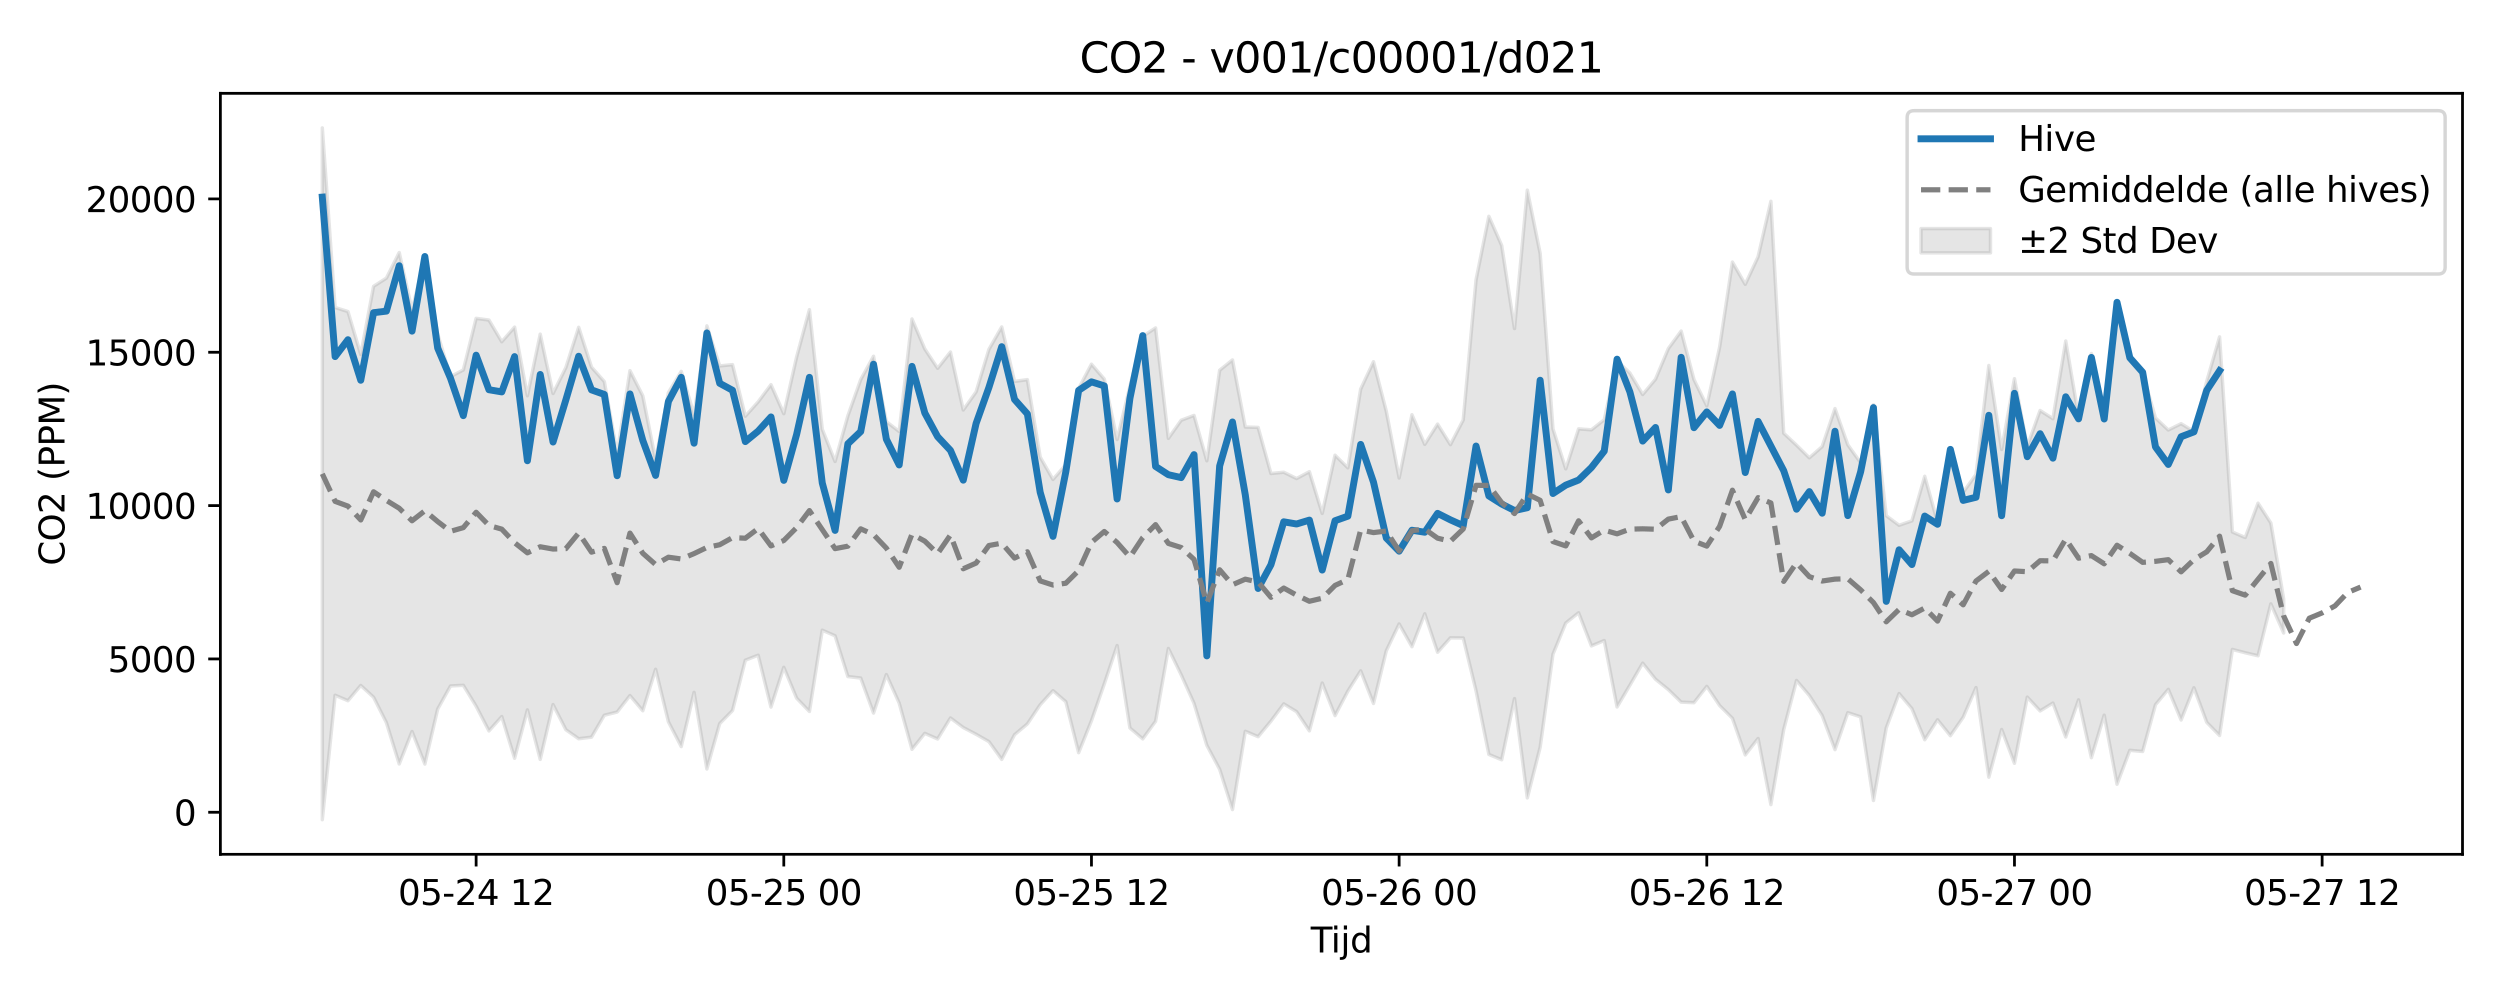 <?xml version="1.0" encoding="utf-8" standalone="no"?>
<!DOCTYPE svg PUBLIC "-//W3C//DTD SVG 1.1//EN"
  "http://www.w3.org/Graphics/SVG/1.1/DTD/svg11.dtd">
<svg xmlns:xlink="http://www.w3.org/1999/xlink" width="720pt" height="288pt" viewBox="0 0 720 288" xmlns="http://www.w3.org/2000/svg" version="1.1">
 <defs>
  <style type="text/css">*{stroke-linejoin: round; stroke-linecap: butt}</style>
 </defs>
 <g id="figure_1">
  <g id="patch_1">
   <path d="M 0 288 
L 720 288 
L 720 0 
L 0 0 
z
" style="fill: #ffffff"/>
  </g>
  <g id="axes_1">
   <g id="patch_2">
    <path d="M 63.47 246.04 
L 709.2 246.04 
L 709.2 26.88 
L 63.47 26.88 
z
" style="fill: #ffffff"/>
   </g>
   <g id="FillBetweenPolyCollection_1">
    <defs>
     <path id="mcd0b8f513d" d="M 92.821 -251.158 
L 92.821 -51.922 
L 96.513 -87.771 
L 100.205 -86.193 
L 103.897 -90.589 
L 107.589 -87.198 
L 111.281 -79.877 
L 114.973 -67.978 
L 118.665 -77.32 
L 122.357 -67.951 
L 126.049 -83.773 
L 129.741 -90.439 
L 133.433 -90.634 
L 137.125 -84.608 
L 140.817 -77.491 
L 144.509 -81.633 
L 148.201 -69.612 
L 151.893 -83.55 
L 155.585 -69.295 
L 159.277 -85.075 
L 162.969 -77.841 
L 166.661 -75.242 
L 170.353 -75.689 
L 174.045 -82.011 
L 177.737 -82.933 
L 181.429 -87.674 
L 185.121 -83.303 
L 188.813 -95.249 
L 192.505 -80.112 
L 196.197 -72.987 
L 199.889 -88.598 
L 203.581 -66.529 
L 207.273 -79.609 
L 210.965 -83.359 
L 214.657 -97.863 
L 218.349 -99.296 
L 222.041 -84.357 
L 225.733 -95.814 
L 229.425 -86.93 
L 233.117 -83.091 
L 236.809 -106.509 
L 240.501 -104.884 
L 244.193 -93.144 
L 247.885 -92.724 
L 251.577 -82.638 
L 255.269 -93.713 
L 258.961 -85.522 
L 262.653 -72.197 
L 266.345 -76.796 
L 270.037 -75.172 
L 273.729 -81.227 
L 277.421 -78.474 
L 281.113 -76.528 
L 284.805 -74.415 
L 288.497 -69.29 
L 292.189 -76.399 
L 295.881 -79.504 
L 299.573 -85.035 
L 303.265 -89.094 
L 306.957 -85.89 
L 310.649 -71.222 
L 314.341 -80.439 
L 318.033 -91.032 
L 321.725 -102.076 
L 325.417 -78.349 
L 329.109 -75.198 
L 332.801 -80.257 
L 336.493 -101.233 
L 340.185 -93.651 
L 343.877 -85.438 
L 347.569 -73.351 
L 351.261 -66.433 
L 354.953 -54.848 
L 358.645 -77.391 
L 362.337 -75.842 
L 366.029 -80.313 
L 369.721 -85.282 
L 373.413 -83.041 
L 377.105 -77.512 
L 380.797 -91.277 
L 384.489 -81.908 
L 388.181 -88.947 
L 391.873 -94.797 
L 395.565 -85.406 
L 399.257 -100.572 
L 402.949 -108.297 
L 406.641 -101.75 
L 410.333 -111.218 
L 414.025 -100.151 
L 417.717 -104.296 
L 421.409 -104.256 
L 425.101 -89.046 
L 428.793 -70.716 
L 432.485 -69.188 
L 436.177 -86.804 
L 439.869 -58.206 
L 443.561 -72.767 
L 447.253 -99.58 
L 450.945 -108.58 
L 454.637 -111.524 
L 458.329 -101.976 
L 462.021 -103.527 
L 465.713 -84.399 
L 469.405 -90.653 
L 473.097 -97.019 
L 476.789 -92.378 
L 480.481 -89.383 
L 484.173 -85.79 
L 487.865 -85.62 
L 491.557 -90.32 
L 495.249 -84.806 
L 498.941 -81.122 
L 502.633 -70.589 
L 506.325 -75.315 
L 510.017 -56.272 
L 513.709 -77.892 
L 517.401 -92.025 
L 521.093 -87.696 
L 524.785 -81.939 
L 528.477 -72.101 
L 532.169 -82.746 
L 535.861 -81.544 
L 539.553 -57.454 
L 543.245 -78.375 
L 546.937 -88.259 
L 550.629 -83.91 
L 554.321 -74.947 
L 558.013 -80.7 
L 561.705 -76.113 
L 565.397 -81.421 
L 569.089 -89.976 
L 572.781 -64.174 
L 576.473 -77.904 
L 580.165 -68.172 
L 583.857 -87.23 
L 587.549 -83.246 
L 591.241 -85.515 
L 594.933 -75.741 
L 598.625 -86.44 
L 602.317 -69.788 
L 606.009 -82.035 
L 609.701 -62.138 
L 613.393 -71.908 
L 617.085 -71.568 
L 620.777 -85.045 
L 624.469 -89.473 
L 628.161 -80.643 
L 631.853 -89.924 
L 635.545 -79.963 
L 639.237 -76.177 
L 642.929 -100.962 
L 646.621 -100.006 
L 650.313 -99.136 
L 654.005 -114.084 
L 657.697 -105.696 
L 657.697 -115.506 
L 657.697 -115.506 
L 654.005 -137.367 
L 650.313 -143.088 
L 646.621 -133.191 
L 642.929 -134.79 
L 639.237 -190.982 
L 635.545 -178.196 
L 631.853 -163.727 
L 628.161 -165.983 
L 624.469 -164.159 
L 620.777 -167.632 
L 617.085 -180.508 
L 613.393 -185.354 
L 609.701 -199.808 
L 606.009 -169.221 
L 602.317 -186.191 
L 598.625 -168.034 
L 594.933 -189.795 
L 591.241 -167.405 
L 587.549 -169.779 
L 583.857 -159.463 
L 580.165 -178.941 
L 576.473 -158.554 
L 572.781 -182.739 
L 569.089 -151.356 
L 565.397 -146.211 
L 561.705 -158.166 
L 558.013 -137.555 
L 554.321 -150.832 
L 550.629 -137.995 
L 546.937 -136.723 
L 543.245 -139.462 
L 539.553 -171.455 
L 535.861 -154.719 
L 532.169 -159.902 
L 528.477 -170.323 
L 524.785 -159.385 
L 521.093 -156.144 
L 517.401 -159.793 
L 513.709 -163.238 
L 510.017 -230.023 
L 506.325 -214.052 
L 502.633 -206.108 
L 498.941 -212.528 
L 495.249 -187.996 
L 491.557 -171.114 
L 487.865 -178.687 
L 484.173 -192.655 
L 480.481 -187.61 
L 476.789 -178.792 
L 473.097 -174.379 
L 469.405 -180.561 
L 465.713 -184.12 
L 462.021 -167.116 
L 458.329 -164.209 
L 454.637 -164.488 
L 450.945 -152.968 
L 447.253 -164.494 
L 443.561 -215.041 
L 439.869 -233.239 
L 436.177 -193.381 
L 432.485 -217.309 
L 428.793 -225.697 
L 425.101 -207.396 
L 421.409 -167.054 
L 417.717 -159.938 
L 414.025 -165.86 
L 410.333 -160.025 
L 406.641 -168.563 
L 402.949 -150.336 
L 399.257 -169.543 
L 395.565 -183.827 
L 391.873 -175.939 
L 388.181 -153.27 
L 384.489 -156.897 
L 380.797 -140.137 
L 377.105 -152.156 
L 373.413 -150.182 
L 369.721 -151.996 
L 366.029 -151.625 
L 362.337 -164.913 
L 358.645 -165.007 
L 354.953 -184.335 
L 351.261 -181.37 
L 347.569 -155.289 
L 343.877 -168.357 
L 340.185 -166.971 
L 336.493 -161.755 
L 332.801 -193.557 
L 329.109 -191.126 
L 325.417 -176.802 
L 321.725 -161.413 
L 318.033 -178.832 
L 314.341 -183.115 
L 310.649 -176.125 
L 306.957 -154.174 
L 303.265 -149.919 
L 299.573 -156.375 
L 295.881 -178.666 
L 292.189 -178.16 
L 288.497 -193.839 
L 284.805 -187.373 
L 281.113 -175.129 
L 277.421 -169.925 
L 273.729 -186.614 
L 270.037 -181.929 
L 266.345 -187.505 
L 262.653 -196.14 
L 258.961 -163.727 
L 255.269 -166.578 
L 251.577 -185.399 
L 247.885 -178.667 
L 244.193 -168.256 
L 240.501 -155.098 
L 236.809 -164.392 
L 233.117 -198.812 
L 229.425 -185.168 
L 225.733 -168.857 
L 222.041 -177.213 
L 218.349 -172.269 
L 214.657 -168.124 
L 210.965 -182.979 
L 207.273 -182.623 
L 203.581 -194.147 
L 199.889 -168.528 
L 196.197 -181.047 
L 192.505 -174.941 
L 188.813 -155.57 
L 185.121 -174.012 
L 181.429 -181.259 
L 177.737 -157.438 
L 174.045 -178.101 
L 170.353 -182.273 
L 166.661 -193.738 
L 162.969 -182.145 
L 159.277 -174.673 
L 155.585 -191.769 
L 151.893 -174.009 
L 148.201 -193.785 
L 144.509 -189.582 
L 140.817 -195.827 
L 137.125 -196.317 
L 133.433 -181.449 
L 129.741 -179.521 
L 126.049 -191.818 
L 122.357 -213.841 
L 118.665 -198.716 
L 114.973 -215.274 
L 111.281 -207.903 
L 107.589 -205.538 
L 103.897 -185.912 
L 100.205 -198.278 
L 96.513 -199.442 
L 92.821 -251.158 
z
" style="stroke: #808080; stroke-opacity: 0.2"/>
    </defs>
    <g clip-path="url(#pf027cd21da)">
     <use xlink:href="#mcd0b8f513d" x="0" y="288" style="fill: #808080; fill-opacity: 0.2; stroke: #808080; stroke-opacity: 0.2"/>
    </g>
   </g>
   <g id="matplotlib.axis_1">
    <g id="xtick_1">
     <g id="line2d_1">
      <defs>
       <path id="m5b6691e516" d="M 0 0 
L 0 3.5 
" style="stroke: #000000; stroke-width: 0.8"/>
      </defs>
      <g>
       <use xlink:href="#m5b6691e516" x="137.125" y="246.04" style="stroke: #000000; stroke-width: 0.8"/>
      </g>
     </g>
     <g id="text_1">
      <!-- 05-24 12 -->
      <g transform="translate(114.645 260.638) scale(0.1 -0.1)">
       <defs>
        <path id="DejaVuSans-30" d="M 2034 4250 
Q 1547 4250 1301 3770 
Q 1056 3291 1056 2328 
Q 1056 1369 1301 889 
Q 1547 409 2034 409 
Q 2525 409 2770 889 
Q 3016 1369 3016 2328 
Q 3016 3291 2770 3770 
Q 2525 4250 2034 4250 
z
M 2034 4750 
Q 2819 4750 3233 4129 
Q 3647 3509 3647 2328 
Q 3647 1150 3233 529 
Q 2819 -91 2034 -91 
Q 1250 -91 836 529 
Q 422 1150 422 2328 
Q 422 3509 836 4129 
Q 1250 4750 2034 4750 
z
" transform="scale(0.016)"/>
        <path id="DejaVuSans-35" d="M 691 4666 
L 3169 4666 
L 3169 4134 
L 1269 4134 
L 1269 2991 
Q 1406 3038 1543 3061 
Q 1681 3084 1819 3084 
Q 2600 3084 3056 2656 
Q 3513 2228 3513 1497 
Q 3513 744 3044 326 
Q 2575 -91 1722 -91 
Q 1428 -91 1123 -41 
Q 819 9 494 109 
L 494 744 
Q 775 591 1075 516 
Q 1375 441 1709 441 
Q 2250 441 2565 725 
Q 2881 1009 2881 1497 
Q 2881 1984 2565 2268 
Q 2250 2553 1709 2553 
Q 1456 2553 1204 2497 
Q 953 2441 691 2322 
L 691 4666 
z
" transform="scale(0.016)"/>
        <path id="DejaVuSans-2d" d="M 313 2009 
L 1997 2009 
L 1997 1497 
L 313 1497 
L 313 2009 
z
" transform="scale(0.016)"/>
        <path id="DejaVuSans-32" d="M 1228 531 
L 3431 531 
L 3431 0 
L 469 0 
L 469 531 
Q 828 903 1448 1529 
Q 2069 2156 2228 2338 
Q 2531 2678 2651 2914 
Q 2772 3150 2772 3378 
Q 2772 3750 2511 3984 
Q 2250 4219 1831 4219 
Q 1534 4219 1204 4116 
Q 875 4013 500 3803 
L 500 4441 
Q 881 4594 1212 4672 
Q 1544 4750 1819 4750 
Q 2544 4750 2975 4387 
Q 3406 4025 3406 3419 
Q 3406 3131 3298 2873 
Q 3191 2616 2906 2266 
Q 2828 2175 2409 1742 
Q 1991 1309 1228 531 
z
" transform="scale(0.016)"/>
        <path id="DejaVuSans-34" d="M 2419 4116 
L 825 1625 
L 2419 1625 
L 2419 4116 
z
M 2253 4666 
L 3047 4666 
L 3047 1625 
L 3713 1625 
L 3713 1100 
L 3047 1100 
L 3047 0 
L 2419 0 
L 2419 1100 
L 313 1100 
L 313 1709 
L 2253 4666 
z
" transform="scale(0.016)"/>
        <path id="DejaVuSans-20" transform="scale(0.016)"/>
        <path id="DejaVuSans-31" d="M 794 531 
L 1825 531 
L 1825 4091 
L 703 3866 
L 703 4441 
L 1819 4666 
L 2450 4666 
L 2450 531 
L 3481 531 
L 3481 0 
L 794 0 
L 794 531 
z
" transform="scale(0.016)"/>
       </defs>
       <use xlink:href="#DejaVuSans-30"/>
       <use xlink:href="#DejaVuSans-35" transform="translate(63.623 0)"/>
       <use xlink:href="#DejaVuSans-2d" transform="translate(127.246 0)"/>
       <use xlink:href="#DejaVuSans-32" transform="translate(163.33 0)"/>
       <use xlink:href="#DejaVuSans-34" transform="translate(226.953 0)"/>
       <use xlink:href="#DejaVuSans-20" transform="translate(290.576 0)"/>
       <use xlink:href="#DejaVuSans-31" transform="translate(322.363 0)"/>
       <use xlink:href="#DejaVuSans-32" transform="translate(385.986 0)"/>
      </g>
     </g>
    </g>
    <g id="xtick_2">
     <g id="line2d_2">
      <g>
       <use xlink:href="#m5b6691e516" x="225.733" y="246.04" style="stroke: #000000; stroke-width: 0.8"/>
      </g>
     </g>
     <g id="text_2">
      <!-- 05-25 00 -->
      <g transform="translate(203.253 260.638) scale(0.1 -0.1)">
       <use xlink:href="#DejaVuSans-30"/>
       <use xlink:href="#DejaVuSans-35" transform="translate(63.623 0)"/>
       <use xlink:href="#DejaVuSans-2d" transform="translate(127.246 0)"/>
       <use xlink:href="#DejaVuSans-32" transform="translate(163.33 0)"/>
       <use xlink:href="#DejaVuSans-35" transform="translate(226.953 0)"/>
       <use xlink:href="#DejaVuSans-20" transform="translate(290.576 0)"/>
       <use xlink:href="#DejaVuSans-30" transform="translate(322.363 0)"/>
       <use xlink:href="#DejaVuSans-30" transform="translate(385.986 0)"/>
      </g>
     </g>
    </g>
    <g id="xtick_3">
     <g id="line2d_3">
      <g>
       <use xlink:href="#m5b6691e516" x="314.341" y="246.04" style="stroke: #000000; stroke-width: 0.8"/>
      </g>
     </g>
     <g id="text_3">
      <!-- 05-25 12 -->
      <g transform="translate(291.861 260.638) scale(0.1 -0.1)">
       <use xlink:href="#DejaVuSans-30"/>
       <use xlink:href="#DejaVuSans-35" transform="translate(63.623 0)"/>
       <use xlink:href="#DejaVuSans-2d" transform="translate(127.246 0)"/>
       <use xlink:href="#DejaVuSans-32" transform="translate(163.33 0)"/>
       <use xlink:href="#DejaVuSans-35" transform="translate(226.953 0)"/>
       <use xlink:href="#DejaVuSans-20" transform="translate(290.576 0)"/>
       <use xlink:href="#DejaVuSans-31" transform="translate(322.363 0)"/>
       <use xlink:href="#DejaVuSans-32" transform="translate(385.986 0)"/>
      </g>
     </g>
    </g>
    <g id="xtick_4">
     <g id="line2d_4">
      <g>
       <use xlink:href="#m5b6691e516" x="402.949" y="246.04" style="stroke: #000000; stroke-width: 0.8"/>
      </g>
     </g>
     <g id="text_4">
      <!-- 05-26 00 -->
      <g transform="translate(380.469 260.638) scale(0.1 -0.1)">
       <defs>
        <path id="DejaVuSans-36" d="M 2113 2584 
Q 1688 2584 1439 2293 
Q 1191 2003 1191 1497 
Q 1191 994 1439 701 
Q 1688 409 2113 409 
Q 2538 409 2786 701 
Q 3034 994 3034 1497 
Q 3034 2003 2786 2293 
Q 2538 2584 2113 2584 
z
M 3366 4563 
L 3366 3988 
Q 3128 4100 2886 4159 
Q 2644 4219 2406 4219 
Q 1781 4219 1451 3797 
Q 1122 3375 1075 2522 
Q 1259 2794 1537 2939 
Q 1816 3084 2150 3084 
Q 2853 3084 3261 2657 
Q 3669 2231 3669 1497 
Q 3669 778 3244 343 
Q 2819 -91 2113 -91 
Q 1303 -91 875 529 
Q 447 1150 447 2328 
Q 447 3434 972 4092 
Q 1497 4750 2381 4750 
Q 2619 4750 2861 4703 
Q 3103 4656 3366 4563 
z
" transform="scale(0.016)"/>
       </defs>
       <use xlink:href="#DejaVuSans-30"/>
       <use xlink:href="#DejaVuSans-35" transform="translate(63.623 0)"/>
       <use xlink:href="#DejaVuSans-2d" transform="translate(127.246 0)"/>
       <use xlink:href="#DejaVuSans-32" transform="translate(163.33 0)"/>
       <use xlink:href="#DejaVuSans-36" transform="translate(226.953 0)"/>
       <use xlink:href="#DejaVuSans-20" transform="translate(290.576 0)"/>
       <use xlink:href="#DejaVuSans-30" transform="translate(322.363 0)"/>
       <use xlink:href="#DejaVuSans-30" transform="translate(385.986 0)"/>
      </g>
     </g>
    </g>
    <g id="xtick_5">
     <g id="line2d_5">
      <g>
       <use xlink:href="#m5b6691e516" x="491.557" y="246.04" style="stroke: #000000; stroke-width: 0.8"/>
      </g>
     </g>
     <g id="text_5">
      <!-- 05-26 12 -->
      <g transform="translate(469.076 260.638) scale(0.1 -0.1)">
       <use xlink:href="#DejaVuSans-30"/>
       <use xlink:href="#DejaVuSans-35" transform="translate(63.623 0)"/>
       <use xlink:href="#DejaVuSans-2d" transform="translate(127.246 0)"/>
       <use xlink:href="#DejaVuSans-32" transform="translate(163.33 0)"/>
       <use xlink:href="#DejaVuSans-36" transform="translate(226.953 0)"/>
       <use xlink:href="#DejaVuSans-20" transform="translate(290.576 0)"/>
       <use xlink:href="#DejaVuSans-31" transform="translate(322.363 0)"/>
       <use xlink:href="#DejaVuSans-32" transform="translate(385.986 0)"/>
      </g>
     </g>
    </g>
    <g id="xtick_6">
     <g id="line2d_6">
      <g>
       <use xlink:href="#m5b6691e516" x="580.165" y="246.04" style="stroke: #000000; stroke-width: 0.8"/>
      </g>
     </g>
     <g id="text_6">
      <!-- 05-27 00 -->
      <g transform="translate(557.684 260.638) scale(0.1 -0.1)">
       <defs>
        <path id="DejaVuSans-37" d="M 525 4666 
L 3525 4666 
L 3525 4397 
L 1831 0 
L 1172 0 
L 2766 4134 
L 525 4134 
L 525 4666 
z
" transform="scale(0.016)"/>
       </defs>
       <use xlink:href="#DejaVuSans-30"/>
       <use xlink:href="#DejaVuSans-35" transform="translate(63.623 0)"/>
       <use xlink:href="#DejaVuSans-2d" transform="translate(127.246 0)"/>
       <use xlink:href="#DejaVuSans-32" transform="translate(163.33 0)"/>
       <use xlink:href="#DejaVuSans-37" transform="translate(226.953 0)"/>
       <use xlink:href="#DejaVuSans-20" transform="translate(290.576 0)"/>
       <use xlink:href="#DejaVuSans-30" transform="translate(322.363 0)"/>
       <use xlink:href="#DejaVuSans-30" transform="translate(385.986 0)"/>
      </g>
     </g>
    </g>
    <g id="xtick_7">
     <g id="line2d_7">
      <g>
       <use xlink:href="#m5b6691e516" x="668.773" y="246.04" style="stroke: #000000; stroke-width: 0.8"/>
      </g>
     </g>
     <g id="text_7">
      <!-- 05-27 12 -->
      <g transform="translate(646.292 260.638) scale(0.1 -0.1)">
       <use xlink:href="#DejaVuSans-30"/>
       <use xlink:href="#DejaVuSans-35" transform="translate(63.623 0)"/>
       <use xlink:href="#DejaVuSans-2d" transform="translate(127.246 0)"/>
       <use xlink:href="#DejaVuSans-32" transform="translate(163.33 0)"/>
       <use xlink:href="#DejaVuSans-37" transform="translate(226.953 0)"/>
       <use xlink:href="#DejaVuSans-20" transform="translate(290.576 0)"/>
       <use xlink:href="#DejaVuSans-31" transform="translate(322.363 0)"/>
       <use xlink:href="#DejaVuSans-32" transform="translate(385.986 0)"/>
      </g>
     </g>
    </g>
    <g id="text_8">
     <!-- Tijd -->
     <g transform="translate(377.485 274.317) scale(0.1 -0.1)">
      <defs>
       <path id="DejaVuSans-54" d="M -19 4666 
L 3928 4666 
L 3928 4134 
L 2272 4134 
L 2272 0 
L 1638 0 
L 1638 4134 
L -19 4134 
L -19 4666 
z
" transform="scale(0.016)"/>
       <path id="DejaVuSans-69" d="M 603 3500 
L 1178 3500 
L 1178 0 
L 603 0 
L 603 3500 
z
M 603 4863 
L 1178 4863 
L 1178 4134 
L 603 4134 
L 603 4863 
z
" transform="scale(0.016)"/>
       <path id="DejaVuSans-6a" d="M 603 3500 
L 1178 3500 
L 1178 -63 
Q 1178 -731 923 -1031 
Q 669 -1331 103 -1331 
L -116 -1331 
L -116 -844 
L 38 -844 
Q 366 -844 484 -692 
Q 603 -541 603 -63 
L 603 3500 
z
M 603 4863 
L 1178 4863 
L 1178 4134 
L 603 4134 
L 603 4863 
z
" transform="scale(0.016)"/>
       <path id="DejaVuSans-64" d="M 2906 2969 
L 2906 4863 
L 3481 4863 
L 3481 0 
L 2906 0 
L 2906 525 
Q 2725 213 2448 61 
Q 2172 -91 1784 -91 
Q 1150 -91 751 415 
Q 353 922 353 1747 
Q 353 2572 751 3078 
Q 1150 3584 1784 3584 
Q 2172 3584 2448 3432 
Q 2725 3281 2906 2969 
z
M 947 1747 
Q 947 1113 1208 752 
Q 1469 391 1925 391 
Q 2381 391 2643 752 
Q 2906 1113 2906 1747 
Q 2906 2381 2643 2742 
Q 2381 3103 1925 3103 
Q 1469 3103 1208 2742 
Q 947 2381 947 1747 
z
" transform="scale(0.016)"/>
      </defs>
      <use xlink:href="#DejaVuSans-54"/>
      <use xlink:href="#DejaVuSans-69" transform="translate(57.959 0)"/>
      <use xlink:href="#DejaVuSans-6a" transform="translate(85.742 0)"/>
      <use xlink:href="#DejaVuSans-64" transform="translate(113.525 0)"/>
     </g>
    </g>
   </g>
   <g id="matplotlib.axis_2">
    <g id="ytick_1">
     <g id="line2d_8">
      <defs>
       <path id="mad2c6ea065" d="M 0 0 
L -3.5 0 
" style="stroke: #000000; stroke-width: 0.8"/>
      </defs>
      <g>
       <use xlink:href="#mad2c6ea065" x="63.47" y="233.936" style="stroke: #000000; stroke-width: 0.8"/>
      </g>
     </g>
     <g id="text_9">
      <!-- 0 -->
      <g transform="translate(50.108 237.735) scale(0.1 -0.1)">
       <use xlink:href="#DejaVuSans-30"/>
      </g>
     </g>
    </g>
    <g id="ytick_2">
     <g id="line2d_9">
      <g>
       <use xlink:href="#mad2c6ea065" x="63.47" y="189.773" style="stroke: #000000; stroke-width: 0.8"/>
      </g>
     </g>
     <g id="text_10">
      <!-- 5000 -->
      <g transform="translate(31.02 193.572) scale(0.1 -0.1)">
       <use xlink:href="#DejaVuSans-35"/>
       <use xlink:href="#DejaVuSans-30" transform="translate(63.623 0)"/>
       <use xlink:href="#DejaVuSans-30" transform="translate(127.246 0)"/>
       <use xlink:href="#DejaVuSans-30" transform="translate(190.869 0)"/>
      </g>
     </g>
    </g>
    <g id="ytick_3">
     <g id="line2d_10">
      <g>
       <use xlink:href="#mad2c6ea065" x="63.47" y="145.61" style="stroke: #000000; stroke-width: 0.8"/>
      </g>
     </g>
     <g id="text_11">
      <!-- 10000 -->
      <g transform="translate(24.657 149.41) scale(0.1 -0.1)">
       <use xlink:href="#DejaVuSans-31"/>
       <use xlink:href="#DejaVuSans-30" transform="translate(63.623 0)"/>
       <use xlink:href="#DejaVuSans-30" transform="translate(127.246 0)"/>
       <use xlink:href="#DejaVuSans-30" transform="translate(190.869 0)"/>
       <use xlink:href="#DejaVuSans-30" transform="translate(254.492 0)"/>
      </g>
     </g>
    </g>
    <g id="ytick_4">
     <g id="line2d_11">
      <g>
       <use xlink:href="#mad2c6ea065" x="63.47" y="101.448" style="stroke: #000000; stroke-width: 0.8"/>
      </g>
     </g>
     <g id="text_12">
      <!-- 15000 -->
      <g transform="translate(24.657 105.247) scale(0.1 -0.1)">
       <use xlink:href="#DejaVuSans-31"/>
       <use xlink:href="#DejaVuSans-35" transform="translate(63.623 0)"/>
       <use xlink:href="#DejaVuSans-30" transform="translate(127.246 0)"/>
       <use xlink:href="#DejaVuSans-30" transform="translate(190.869 0)"/>
       <use xlink:href="#DejaVuSans-30" transform="translate(254.492 0)"/>
      </g>
     </g>
    </g>
    <g id="ytick_5">
     <g id="line2d_12">
      <g>
       <use xlink:href="#mad2c6ea065" x="63.47" y="57.285" style="stroke: #000000; stroke-width: 0.8"/>
      </g>
     </g>
     <g id="text_13">
      <!-- 20000 -->
      <g transform="translate(24.657 61.085) scale(0.1 -0.1)">
       <use xlink:href="#DejaVuSans-32"/>
       <use xlink:href="#DejaVuSans-30" transform="translate(63.623 0)"/>
       <use xlink:href="#DejaVuSans-30" transform="translate(127.246 0)"/>
       <use xlink:href="#DejaVuSans-30" transform="translate(190.869 0)"/>
       <use xlink:href="#DejaVuSans-30" transform="translate(254.492 0)"/>
      </g>
     </g>
    </g>
    <g id="text_14">
     <!-- CO2 (PPM) -->
     <g transform="translate(18.578 162.903) rotate(-90) scale(0.1 -0.1)">
      <defs>
       <path id="DejaVuSans-43" d="M 4122 4306 
L 4122 3641 
Q 3803 3938 3442 4084 
Q 3081 4231 2675 4231 
Q 1875 4231 1450 3742 
Q 1025 3253 1025 2328 
Q 1025 1406 1450 917 
Q 1875 428 2675 428 
Q 3081 428 3442 575 
Q 3803 722 4122 1019 
L 4122 359 
Q 3791 134 3420 21 
Q 3050 -91 2638 -91 
Q 1578 -91 968 557 
Q 359 1206 359 2328 
Q 359 3453 968 4101 
Q 1578 4750 2638 4750 
Q 3056 4750 3426 4639 
Q 3797 4528 4122 4306 
z
" transform="scale(0.016)"/>
       <path id="DejaVuSans-4f" d="M 2522 4238 
Q 1834 4238 1429 3725 
Q 1025 3213 1025 2328 
Q 1025 1447 1429 934 
Q 1834 422 2522 422 
Q 3209 422 3611 934 
Q 4013 1447 4013 2328 
Q 4013 3213 3611 3725 
Q 3209 4238 2522 4238 
z
M 2522 4750 
Q 3503 4750 4090 4092 
Q 4678 3434 4678 2328 
Q 4678 1225 4090 567 
Q 3503 -91 2522 -91 
Q 1538 -91 948 565 
Q 359 1222 359 2328 
Q 359 3434 948 4092 
Q 1538 4750 2522 4750 
z
" transform="scale(0.016)"/>
       <path id="DejaVuSans-28" d="M 1984 4856 
Q 1566 4138 1362 3434 
Q 1159 2731 1159 2009 
Q 1159 1288 1364 580 
Q 1569 -128 1984 -844 
L 1484 -844 
Q 1016 -109 783 600 
Q 550 1309 550 2009 
Q 550 2706 781 3412 
Q 1013 4119 1484 4856 
L 1984 4856 
z
" transform="scale(0.016)"/>
       <path id="DejaVuSans-50" d="M 1259 4147 
L 1259 2394 
L 2053 2394 
Q 2494 2394 2734 2622 
Q 2975 2850 2975 3272 
Q 2975 3691 2734 3919 
Q 2494 4147 2053 4147 
L 1259 4147 
z
M 628 4666 
L 2053 4666 
Q 2838 4666 3239 4311 
Q 3641 3956 3641 3272 
Q 3641 2581 3239 2228 
Q 2838 1875 2053 1875 
L 1259 1875 
L 1259 0 
L 628 0 
L 628 4666 
z
" transform="scale(0.016)"/>
       <path id="DejaVuSans-4d" d="M 628 4666 
L 1569 4666 
L 2759 1491 
L 3956 4666 
L 4897 4666 
L 4897 0 
L 4281 0 
L 4281 4097 
L 3078 897 
L 2444 897 
L 1241 4097 
L 1241 0 
L 628 0 
L 628 4666 
z
" transform="scale(0.016)"/>
       <path id="DejaVuSans-29" d="M 513 4856 
L 1013 4856 
Q 1481 4119 1714 3412 
Q 1947 2706 1947 2009 
Q 1947 1309 1714 600 
Q 1481 -109 1013 -844 
L 513 -844 
Q 928 -128 1133 580 
Q 1338 1288 1338 2009 
Q 1338 2731 1133 3434 
Q 928 4138 513 4856 
z
" transform="scale(0.016)"/>
      </defs>
      <use xlink:href="#DejaVuSans-43"/>
      <use xlink:href="#DejaVuSans-4f" transform="translate(69.824 0)"/>
      <use xlink:href="#DejaVuSans-32" transform="translate(148.535 0)"/>
      <use xlink:href="#DejaVuSans-20" transform="translate(212.158 0)"/>
      <use xlink:href="#DejaVuSans-28" transform="translate(243.945 0)"/>
      <use xlink:href="#DejaVuSans-50" transform="translate(282.959 0)"/>
      <use xlink:href="#DejaVuSans-50" transform="translate(343.262 0)"/>
      <use xlink:href="#DejaVuSans-4d" transform="translate(403.564 0)"/>
      <use xlink:href="#DejaVuSans-29" transform="translate(489.844 0)"/>
     </g>
    </g>
   </g>
   <g id="line2d_13">
    <path d="M 92.821 56.773 
L 96.513 102.693 
L 100.205 97.841 
L 103.897 109.512 
L 107.589 90.054 
L 111.281 89.603 
L 114.973 76.531 
L 118.665 95.365 
L 122.357 73.877 
L 126.049 100.247 
L 129.741 108.92 
L 133.433 119.705 
L 137.125 102.296 
L 140.817 112.241 
L 144.509 112.868 
L 148.201 102.702 
L 151.893 132.693 
L 155.585 107.851 
L 159.277 127.304 
L 162.969 115.152 
L 166.661 102.601 
L 170.353 112.285 
L 174.045 113.601 
L 177.737 137.005 
L 181.429 113.457 
L 185.121 126.833 
L 188.813 136.916 
L 192.505 115.621 
L 196.197 108.677 
L 199.889 127.639 
L 203.581 95.892 
L 207.273 110.389 
L 210.965 112.405 
L 214.657 127.177 
L 218.349 124.159 
L 222.041 120.082 
L 225.733 138.344 
L 229.425 125.125 
L 233.117 108.676 
L 236.809 139.086 
L 240.501 152.753 
L 244.193 127.801 
L 247.885 124.289 
L 251.577 104.896 
L 255.269 126.494 
L 258.961 133.899 
L 262.653 105.517 
L 266.345 118.939 
L 270.037 125.767 
L 273.729 129.703 
L 277.421 138.284 
L 281.113 121.957 
L 284.805 111.583 
L 288.497 99.845 
L 292.189 115.041 
L 295.881 119.192 
L 299.573 141.783 
L 303.265 154.474 
L 306.957 135.859 
L 310.649 112.427 
L 314.341 109.971 
L 318.033 111.137 
L 321.725 143.7 
L 325.417 114.72 
L 329.109 96.661 
L 332.801 134.331 
L 336.493 136.719 
L 340.185 137.552 
L 343.877 130.94 
L 347.569 188.89 
L 351.261 134.194 
L 354.953 121.533 
L 358.645 142.537 
L 362.337 169.476 
L 366.029 162.648 
L 369.721 150.283 
L 373.413 150.913 
L 377.105 149.791 
L 380.797 164.171 
L 384.489 149.971 
L 388.181 148.658 
L 391.873 127.993 
L 395.565 138.857 
L 399.257 154.955 
L 402.949 158.733 
L 406.641 152.709 
L 410.333 153.28 
L 414.025 147.851 
L 417.717 149.715 
L 421.409 151.378 
L 425.101 128.464 
L 428.793 142.831 
L 432.485 145.166 
L 436.177 147.033 
L 439.869 146.224 
L 443.561 109.512 
L 447.253 142.13 
L 450.945 139.713 
L 454.637 138.249 
L 458.329 134.643 
L 462.021 129.918 
L 465.713 103.448 
L 469.405 112.868 
L 473.097 127.033 
L 476.789 123.118 
L 480.481 141.097 
L 484.173 102.908 
L 487.865 123.176 
L 491.557 118.636 
L 495.249 122.516 
L 498.941 113.46 
L 502.633 136.086 
L 506.325 121.365 
L 513.709 135.559 
L 517.401 146.65 
L 521.093 141.586 
L 524.785 147.798 
L 528.477 124.2 
L 532.169 148.493 
L 535.861 135.892 
L 539.553 117.391 
L 543.245 173.194 
L 546.937 158.344 
L 550.629 162.587 
L 554.321 148.628 
L 558.013 150.992 
L 561.705 129.423 
L 565.397 144.118 
L 569.089 143.214 
L 572.781 119.605 
L 576.473 148.522 
L 580.165 113.275 
L 583.857 131.529 
L 587.549 124.91 
L 591.241 131.95 
L 594.933 114.279 
L 598.625 120.628 
L 602.317 102.944 
L 606.009 120.665 
L 609.701 87.066 
L 613.393 103.041 
L 617.085 107.216 
L 620.777 128.714 
L 624.469 133.76 
L 628.161 125.781 
L 631.853 124.373 
L 635.545 112.412 
L 639.237 106.777 
L 639.237 106.777 
" clip-path="url(#pf027cd21da)" style="fill: none; stroke: #1f77b4; stroke-width: 2; stroke-linecap: square"/>
   </g>
   <g id="line2d_14">
    <path d="M 92.821 136.46 
L 96.513 144.394 
L 100.205 145.765 
L 103.897 149.75 
L 107.589 141.632 
L 111.281 144.11 
L 114.973 146.374 
L 118.665 149.982 
L 122.357 147.104 
L 126.049 150.205 
L 129.741 153.02 
L 133.433 151.959 
L 137.125 147.537 
L 140.817 151.341 
L 144.509 152.392 
L 148.201 156.302 
L 151.893 159.22 
L 155.585 157.468 
L 159.277 158.126 
L 162.969 158.007 
L 166.661 153.51 
L 170.353 159.019 
L 174.045 157.944 
L 177.737 167.814 
L 181.429 153.534 
L 185.121 159.343 
L 188.813 162.591 
L 192.505 160.474 
L 196.197 160.983 
L 199.889 159.437 
L 203.581 157.662 
L 207.273 156.884 
L 210.965 154.831 
L 214.657 155.007 
L 218.349 152.218 
L 222.041 157.215 
L 225.733 155.665 
L 229.425 151.951 
L 233.117 147.048 
L 240.501 158.009 
L 244.193 157.3 
L 247.885 152.305 
L 251.577 153.982 
L 255.269 157.855 
L 258.961 163.375 
L 262.653 153.832 
L 266.345 155.85 
L 270.037 159.45 
L 273.729 154.08 
L 277.421 163.8 
L 281.113 162.171 
L 284.805 157.106 
L 288.497 156.435 
L 292.189 160.72 
L 295.881 158.915 
L 299.573 167.295 
L 303.265 168.494 
L 306.957 167.968 
L 310.649 164.327 
L 314.341 156.223 
L 318.033 153.068 
L 321.725 156.255 
L 325.417 160.424 
L 329.109 154.838 
L 332.801 151.093 
L 336.493 156.506 
L 340.185 157.689 
L 343.877 161.102 
L 347.569 173.68 
L 351.261 164.098 
L 354.953 168.408 
L 358.645 166.801 
L 362.337 167.622 
L 366.029 172.031 
L 369.721 169.361 
L 373.413 171.388 
L 377.105 173.166 
L 380.797 172.293 
L 384.489 168.598 
L 388.181 166.891 
L 391.873 152.632 
L 395.565 153.384 
L 399.257 152.942 
L 402.949 158.684 
L 406.641 152.843 
L 410.333 152.378 
L 414.025 154.994 
L 417.717 155.883 
L 421.409 152.345 
L 425.101 139.779 
L 428.793 139.794 
L 432.485 144.752 
L 436.177 147.907 
L 439.869 142.277 
L 443.561 144.096 
L 447.253 155.963 
L 450.945 157.226 
L 454.637 149.994 
L 458.329 154.907 
L 462.021 152.679 
L 465.713 153.74 
L 469.405 152.393 
L 473.097 152.301 
L 476.789 152.415 
L 480.481 149.504 
L 484.173 148.777 
L 487.865 155.846 
L 491.557 157.283 
L 495.249 151.599 
L 498.941 141.175 
L 502.633 149.651 
L 506.325 143.316 
L 510.017 144.853 
L 513.709 167.435 
L 517.401 162.091 
L 521.093 166.08 
L 524.785 167.338 
L 528.477 166.788 
L 532.169 166.676 
L 535.861 169.869 
L 539.553 173.546 
L 543.245 179.081 
L 546.937 175.509 
L 550.629 177.047 
L 554.321 175.11 
L 558.013 178.873 
L 561.705 170.861 
L 565.397 174.184 
L 569.089 167.334 
L 572.781 164.543 
L 576.473 169.771 
L 580.165 164.443 
L 583.857 164.653 
L 587.549 161.487 
L 591.241 161.54 
L 594.933 155.232 
L 598.625 160.763 
L 602.317 160.01 
L 606.009 162.372 
L 609.701 157.027 
L 613.393 159.369 
L 617.085 161.962 
L 620.777 161.661 
L 624.469 161.184 
L 628.161 164.687 
L 631.853 161.175 
L 635.545 158.92 
L 639.237 154.42 
L 642.929 170.124 
L 646.621 171.401 
L 654.005 162.275 
L 657.697 177.399 
L 661.389 185.33 
L 665.081 178.046 
L 668.773 176.51 
L 672.465 174.506 
L 676.157 170.633 
L 679.849 169.078 
L 679.849 169.078 
" clip-path="url(#pf027cd21da)" style="fill: none; stroke-dasharray: 5.55,2.4; stroke-dashoffset: 0; stroke: #808080; stroke-width: 1.5"/>
   </g>
   <g id="patch_3">
    <path d="M 63.47 246.04 
L 63.47 26.88 
" style="fill: none; stroke: #000000; stroke-width: 0.8; stroke-linejoin: miter; stroke-linecap: square"/>
   </g>
   <g id="patch_4">
    <path d="M 709.2 246.04 
L 709.2 26.88 
" style="fill: none; stroke: #000000; stroke-width: 0.8; stroke-linejoin: miter; stroke-linecap: square"/>
   </g>
   <g id="patch_5">
    <path d="M 63.47 246.04 
L 709.2 246.04 
" style="fill: none; stroke: #000000; stroke-width: 0.8; stroke-linejoin: miter; stroke-linecap: square"/>
   </g>
   <g id="patch_6">
    <path d="M 63.47 26.88 
L 709.2 26.88 
" style="fill: none; stroke: #000000; stroke-width: 0.8; stroke-linejoin: miter; stroke-linecap: square"/>
   </g>
   <g id="text_15">
    <!-- CO2 - v001/c00001/d021 -->
    <g transform="translate(310.932 20.88) scale(0.12 -0.12)">
     <defs>
      <path id="DejaVuSans-76" d="M 191 3500 
L 800 3500 
L 1894 563 
L 2988 3500 
L 3597 3500 
L 2284 0 
L 1503 0 
L 191 3500 
z
" transform="scale(0.016)"/>
      <path id="DejaVuSans-2f" d="M 1625 4666 
L 2156 4666 
L 531 -594 
L 0 -594 
L 1625 4666 
z
" transform="scale(0.016)"/>
      <path id="DejaVuSans-63" d="M 3122 3366 
L 3122 2828 
Q 2878 2963 2633 3030 
Q 2388 3097 2138 3097 
Q 1578 3097 1268 2742 
Q 959 2388 959 1747 
Q 959 1106 1268 751 
Q 1578 397 2138 397 
Q 2388 397 2633 464 
Q 2878 531 3122 666 
L 3122 134 
Q 2881 22 2623 -34 
Q 2366 -91 2075 -91 
Q 1284 -91 818 406 
Q 353 903 353 1747 
Q 353 2603 823 3093 
Q 1294 3584 2113 3584 
Q 2378 3584 2631 3529 
Q 2884 3475 3122 3366 
z
" transform="scale(0.016)"/>
     </defs>
     <use xlink:href="#DejaVuSans-43"/>
     <use xlink:href="#DejaVuSans-4f" transform="translate(69.824 0)"/>
     <use xlink:href="#DejaVuSans-32" transform="translate(148.535 0)"/>
     <use xlink:href="#DejaVuSans-20" transform="translate(212.158 0)"/>
     <use xlink:href="#DejaVuSans-2d" transform="translate(243.945 0)"/>
     <use xlink:href="#DejaVuSans-20" transform="translate(280.029 0)"/>
     <use xlink:href="#DejaVuSans-76" transform="translate(311.816 0)"/>
     <use xlink:href="#DejaVuSans-30" transform="translate(370.996 0)"/>
     <use xlink:href="#DejaVuSans-30" transform="translate(434.619 0)"/>
     <use xlink:href="#DejaVuSans-31" transform="translate(498.242 0)"/>
     <use xlink:href="#DejaVuSans-2f" transform="translate(561.865 0)"/>
     <use xlink:href="#DejaVuSans-63" transform="translate(595.557 0)"/>
     <use xlink:href="#DejaVuSans-30" transform="translate(650.537 0)"/>
     <use xlink:href="#DejaVuSans-30" transform="translate(714.16 0)"/>
     <use xlink:href="#DejaVuSans-30" transform="translate(777.783 0)"/>
     <use xlink:href="#DejaVuSans-30" transform="translate(841.406 0)"/>
     <use xlink:href="#DejaVuSans-31" transform="translate(905.029 0)"/>
     <use xlink:href="#DejaVuSans-2f" transform="translate(968.652 0)"/>
     <use xlink:href="#DejaVuSans-64" transform="translate(1002.344 0)"/>
     <use xlink:href="#DejaVuSans-30" transform="translate(1065.82 0)"/>
     <use xlink:href="#DejaVuSans-32" transform="translate(1129.443 0)"/>
     <use xlink:href="#DejaVuSans-31" transform="translate(1193.066 0)"/>
    </g>
   </g>
   <g id="legend_1">
    <g id="patch_7">
     <path d="M 551.256 78.914 
L 702.2 78.914 
Q 704.2 78.914 704.2 76.914 
L 704.2 33.88 
Q 704.2 31.88 702.2 31.88 
L 551.256 31.88 
Q 549.256 31.88 549.256 33.88 
L 549.256 76.914 
Q 549.256 78.914 551.256 78.914 
z
" style="fill: #ffffff; opacity: 0.8; stroke: #cccccc; stroke-linejoin: miter"/>
    </g>
    <g id="line2d_15">
     <path d="M 553.256 39.978 
L 563.256 39.978 
L 573.256 39.978 
" style="fill: none; stroke: #1f77b4; stroke-width: 2; stroke-linecap: square"/>
    </g>
    <g id="text_16">
     <!-- Hive -->
     <g transform="translate(581.256 43.478) scale(0.1 -0.1)">
      <defs>
       <path id="DejaVuSans-48" d="M 628 4666 
L 1259 4666 
L 1259 2753 
L 3553 2753 
L 3553 4666 
L 4184 4666 
L 4184 0 
L 3553 0 
L 3553 2222 
L 1259 2222 
L 1259 0 
L 628 0 
L 628 4666 
z
" transform="scale(0.016)"/>
       <path id="DejaVuSans-65" d="M 3597 1894 
L 3597 1613 
L 953 1613 
Q 991 1019 1311 708 
Q 1631 397 2203 397 
Q 2534 397 2845 478 
Q 3156 559 3463 722 
L 3463 178 
Q 3153 47 2828 -22 
Q 2503 -91 2169 -91 
Q 1331 -91 842 396 
Q 353 884 353 1716 
Q 353 2575 817 3079 
Q 1281 3584 2069 3584 
Q 2775 3584 3186 3129 
Q 3597 2675 3597 1894 
z
M 3022 2063 
Q 3016 2534 2758 2815 
Q 2500 3097 2075 3097 
Q 1594 3097 1305 2825 
Q 1016 2553 972 2059 
L 3022 2063 
z
" transform="scale(0.016)"/>
      </defs>
      <use xlink:href="#DejaVuSans-48"/>
      <use xlink:href="#DejaVuSans-69" transform="translate(75.195 0)"/>
      <use xlink:href="#DejaVuSans-76" transform="translate(102.979 0)"/>
      <use xlink:href="#DejaVuSans-65" transform="translate(162.158 0)"/>
     </g>
    </g>
    <g id="line2d_16">
     <path d="M 553.256 54.657 
L 563.256 54.657 
L 573.256 54.657 
" style="fill: none; stroke-dasharray: 5.55,2.4; stroke-dashoffset: 0; stroke: #808080; stroke-width: 1.5"/>
    </g>
    <g id="text_17">
     <!-- Gemiddelde (alle hives) -->
     <g transform="translate(581.256 58.157) scale(0.1 -0.1)">
      <defs>
       <path id="DejaVuSans-47" d="M 3809 666 
L 3809 1919 
L 2778 1919 
L 2778 2438 
L 4434 2438 
L 4434 434 
Q 4069 175 3628 42 
Q 3188 -91 2688 -91 
Q 1594 -91 976 548 
Q 359 1188 359 2328 
Q 359 3472 976 4111 
Q 1594 4750 2688 4750 
Q 3144 4750 3555 4637 
Q 3966 4525 4313 4306 
L 4313 3634 
Q 3963 3931 3569 4081 
Q 3175 4231 2741 4231 
Q 1884 4231 1454 3753 
Q 1025 3275 1025 2328 
Q 1025 1384 1454 906 
Q 1884 428 2741 428 
Q 3075 428 3337 486 
Q 3600 544 3809 666 
z
" transform="scale(0.016)"/>
       <path id="DejaVuSans-6d" d="M 3328 2828 
Q 3544 3216 3844 3400 
Q 4144 3584 4550 3584 
Q 5097 3584 5394 3201 
Q 5691 2819 5691 2113 
L 5691 0 
L 5113 0 
L 5113 2094 
Q 5113 2597 4934 2840 
Q 4756 3084 4391 3084 
Q 3944 3084 3684 2787 
Q 3425 2491 3425 1978 
L 3425 0 
L 2847 0 
L 2847 2094 
Q 2847 2600 2669 2842 
Q 2491 3084 2119 3084 
Q 1678 3084 1418 2786 
Q 1159 2488 1159 1978 
L 1159 0 
L 581 0 
L 581 3500 
L 1159 3500 
L 1159 2956 
Q 1356 3278 1631 3431 
Q 1906 3584 2284 3584 
Q 2666 3584 2933 3390 
Q 3200 3197 3328 2828 
z
" transform="scale(0.016)"/>
       <path id="DejaVuSans-6c" d="M 603 4863 
L 1178 4863 
L 1178 0 
L 603 0 
L 603 4863 
z
" transform="scale(0.016)"/>
       <path id="DejaVuSans-61" d="M 2194 1759 
Q 1497 1759 1228 1600 
Q 959 1441 959 1056 
Q 959 750 1161 570 
Q 1363 391 1709 391 
Q 2188 391 2477 730 
Q 2766 1069 2766 1631 
L 2766 1759 
L 2194 1759 
z
M 3341 1997 
L 3341 0 
L 2766 0 
L 2766 531 
Q 2569 213 2275 61 
Q 1981 -91 1556 -91 
Q 1019 -91 701 211 
Q 384 513 384 1019 
Q 384 1609 779 1909 
Q 1175 2209 1959 2209 
L 2766 2209 
L 2766 2266 
Q 2766 2663 2505 2880 
Q 2244 3097 1772 3097 
Q 1472 3097 1187 3025 
Q 903 2953 641 2809 
L 641 3341 
Q 956 3463 1253 3523 
Q 1550 3584 1831 3584 
Q 2591 3584 2966 3190 
Q 3341 2797 3341 1997 
z
" transform="scale(0.016)"/>
       <path id="DejaVuSans-68" d="M 3513 2113 
L 3513 0 
L 2938 0 
L 2938 2094 
Q 2938 2591 2744 2837 
Q 2550 3084 2163 3084 
Q 1697 3084 1428 2787 
Q 1159 2491 1159 1978 
L 1159 0 
L 581 0 
L 581 4863 
L 1159 4863 
L 1159 2956 
Q 1366 3272 1645 3428 
Q 1925 3584 2291 3584 
Q 2894 3584 3203 3211 
Q 3513 2838 3513 2113 
z
" transform="scale(0.016)"/>
       <path id="DejaVuSans-73" d="M 2834 3397 
L 2834 2853 
Q 2591 2978 2328 3040 
Q 2066 3103 1784 3103 
Q 1356 3103 1142 2972 
Q 928 2841 928 2578 
Q 928 2378 1081 2264 
Q 1234 2150 1697 2047 
L 1894 2003 
Q 2506 1872 2764 1633 
Q 3022 1394 3022 966 
Q 3022 478 2636 193 
Q 2250 -91 1575 -91 
Q 1294 -91 989 -36 
Q 684 19 347 128 
L 347 722 
Q 666 556 975 473 
Q 1284 391 1588 391 
Q 1994 391 2212 530 
Q 2431 669 2431 922 
Q 2431 1156 2273 1281 
Q 2116 1406 1581 1522 
L 1381 1569 
Q 847 1681 609 1914 
Q 372 2147 372 2553 
Q 372 3047 722 3315 
Q 1072 3584 1716 3584 
Q 2034 3584 2315 3537 
Q 2597 3491 2834 3397 
z
" transform="scale(0.016)"/>
      </defs>
      <use xlink:href="#DejaVuSans-47"/>
      <use xlink:href="#DejaVuSans-65" transform="translate(77.49 0)"/>
      <use xlink:href="#DejaVuSans-6d" transform="translate(139.014 0)"/>
      <use xlink:href="#DejaVuSans-69" transform="translate(236.426 0)"/>
      <use xlink:href="#DejaVuSans-64" transform="translate(264.209 0)"/>
      <use xlink:href="#DejaVuSans-64" transform="translate(327.686 0)"/>
      <use xlink:href="#DejaVuSans-65" transform="translate(391.162 0)"/>
      <use xlink:href="#DejaVuSans-6c" transform="translate(452.686 0)"/>
      <use xlink:href="#DejaVuSans-64" transform="translate(480.469 0)"/>
      <use xlink:href="#DejaVuSans-65" transform="translate(543.945 0)"/>
      <use xlink:href="#DejaVuSans-20" transform="translate(605.469 0)"/>
      <use xlink:href="#DejaVuSans-28" transform="translate(637.256 0)"/>
      <use xlink:href="#DejaVuSans-61" transform="translate(676.27 0)"/>
      <use xlink:href="#DejaVuSans-6c" transform="translate(737.549 0)"/>
      <use xlink:href="#DejaVuSans-6c" transform="translate(765.332 0)"/>
      <use xlink:href="#DejaVuSans-65" transform="translate(793.115 0)"/>
      <use xlink:href="#DejaVuSans-20" transform="translate(854.639 0)"/>
      <use xlink:href="#DejaVuSans-68" transform="translate(886.426 0)"/>
      <use xlink:href="#DejaVuSans-69" transform="translate(949.805 0)"/>
      <use xlink:href="#DejaVuSans-76" transform="translate(977.588 0)"/>
      <use xlink:href="#DejaVuSans-65" transform="translate(1036.768 0)"/>
      <use xlink:href="#DejaVuSans-73" transform="translate(1098.291 0)"/>
      <use xlink:href="#DejaVuSans-29" transform="translate(1150.391 0)"/>
     </g>
    </g>
    <g id="patch_8">
     <path d="M 553.256 72.835 
L 573.256 72.835 
L 573.256 65.835 
L 553.256 65.835 
z
" style="fill: #808080; fill-opacity: 0.2; stroke: #808080; stroke-opacity: 0.2; stroke-linejoin: miter"/>
    </g>
    <g id="text_18">
     <!-- ±2 Std Dev -->
     <g transform="translate(581.256 72.835) scale(0.1 -0.1)">
      <defs>
       <path id="DejaVuSans-b1" d="M 2944 4013 
L 2944 2803 
L 4684 2803 
L 4684 2272 
L 2944 2272 
L 2944 1063 
L 2419 1063 
L 2419 2272 
L 678 2272 
L 678 2803 
L 2419 2803 
L 2419 4013 
L 2944 4013 
z
M 678 531 
L 4684 531 
L 4684 0 
L 678 0 
L 678 531 
z
" transform="scale(0.016)"/>
       <path id="DejaVuSans-53" d="M 3425 4513 
L 3425 3897 
Q 3066 4069 2747 4153 
Q 2428 4238 2131 4238 
Q 1616 4238 1336 4038 
Q 1056 3838 1056 3469 
Q 1056 3159 1242 3001 
Q 1428 2844 1947 2747 
L 2328 2669 
Q 3034 2534 3370 2195 
Q 3706 1856 3706 1288 
Q 3706 609 3251 259 
Q 2797 -91 1919 -91 
Q 1588 -91 1214 -16 
Q 841 59 441 206 
L 441 856 
Q 825 641 1194 531 
Q 1563 422 1919 422 
Q 2459 422 2753 634 
Q 3047 847 3047 1241 
Q 3047 1584 2836 1778 
Q 2625 1972 2144 2069 
L 1759 2144 
Q 1053 2284 737 2584 
Q 422 2884 422 3419 
Q 422 4038 858 4394 
Q 1294 4750 2059 4750 
Q 2388 4750 2728 4690 
Q 3069 4631 3425 4513 
z
" transform="scale(0.016)"/>
       <path id="DejaVuSans-74" d="M 1172 4494 
L 1172 3500 
L 2356 3500 
L 2356 3053 
L 1172 3053 
L 1172 1153 
Q 1172 725 1289 603 
Q 1406 481 1766 481 
L 2356 481 
L 2356 0 
L 1766 0 
Q 1100 0 847 248 
Q 594 497 594 1153 
L 594 3053 
L 172 3053 
L 172 3500 
L 594 3500 
L 594 4494 
L 1172 4494 
z
" transform="scale(0.016)"/>
       <path id="DejaVuSans-44" d="M 1259 4147 
L 1259 519 
L 2022 519 
Q 2988 519 3436 956 
Q 3884 1394 3884 2338 
Q 3884 3275 3436 3711 
Q 2988 4147 2022 4147 
L 1259 4147 
z
M 628 4666 
L 1925 4666 
Q 3281 4666 3915 4102 
Q 4550 3538 4550 2338 
Q 4550 1131 3912 565 
Q 3275 0 1925 0 
L 628 0 
L 628 4666 
z
" transform="scale(0.016)"/>
      </defs>
      <use xlink:href="#DejaVuSans-b1"/>
      <use xlink:href="#DejaVuSans-32" transform="translate(83.789 0)"/>
      <use xlink:href="#DejaVuSans-20" transform="translate(147.412 0)"/>
      <use xlink:href="#DejaVuSans-53" transform="translate(179.199 0)"/>
      <use xlink:href="#DejaVuSans-74" transform="translate(242.676 0)"/>
      <use xlink:href="#DejaVuSans-64" transform="translate(281.885 0)"/>
      <use xlink:href="#DejaVuSans-20" transform="translate(345.361 0)"/>
      <use xlink:href="#DejaVuSans-44" transform="translate(377.148 0)"/>
      <use xlink:href="#DejaVuSans-65" transform="translate(454.15 0)"/>
      <use xlink:href="#DejaVuSans-76" transform="translate(515.674 0)"/>
     </g>
    </g>
   </g>
  </g>
 </g>
 <defs>
  <clipPath id="pf027cd21da">
   <rect x="63.47" y="26.88" width="645.73" height="219.16"/>
  </clipPath>
 </defs>
</svg>
